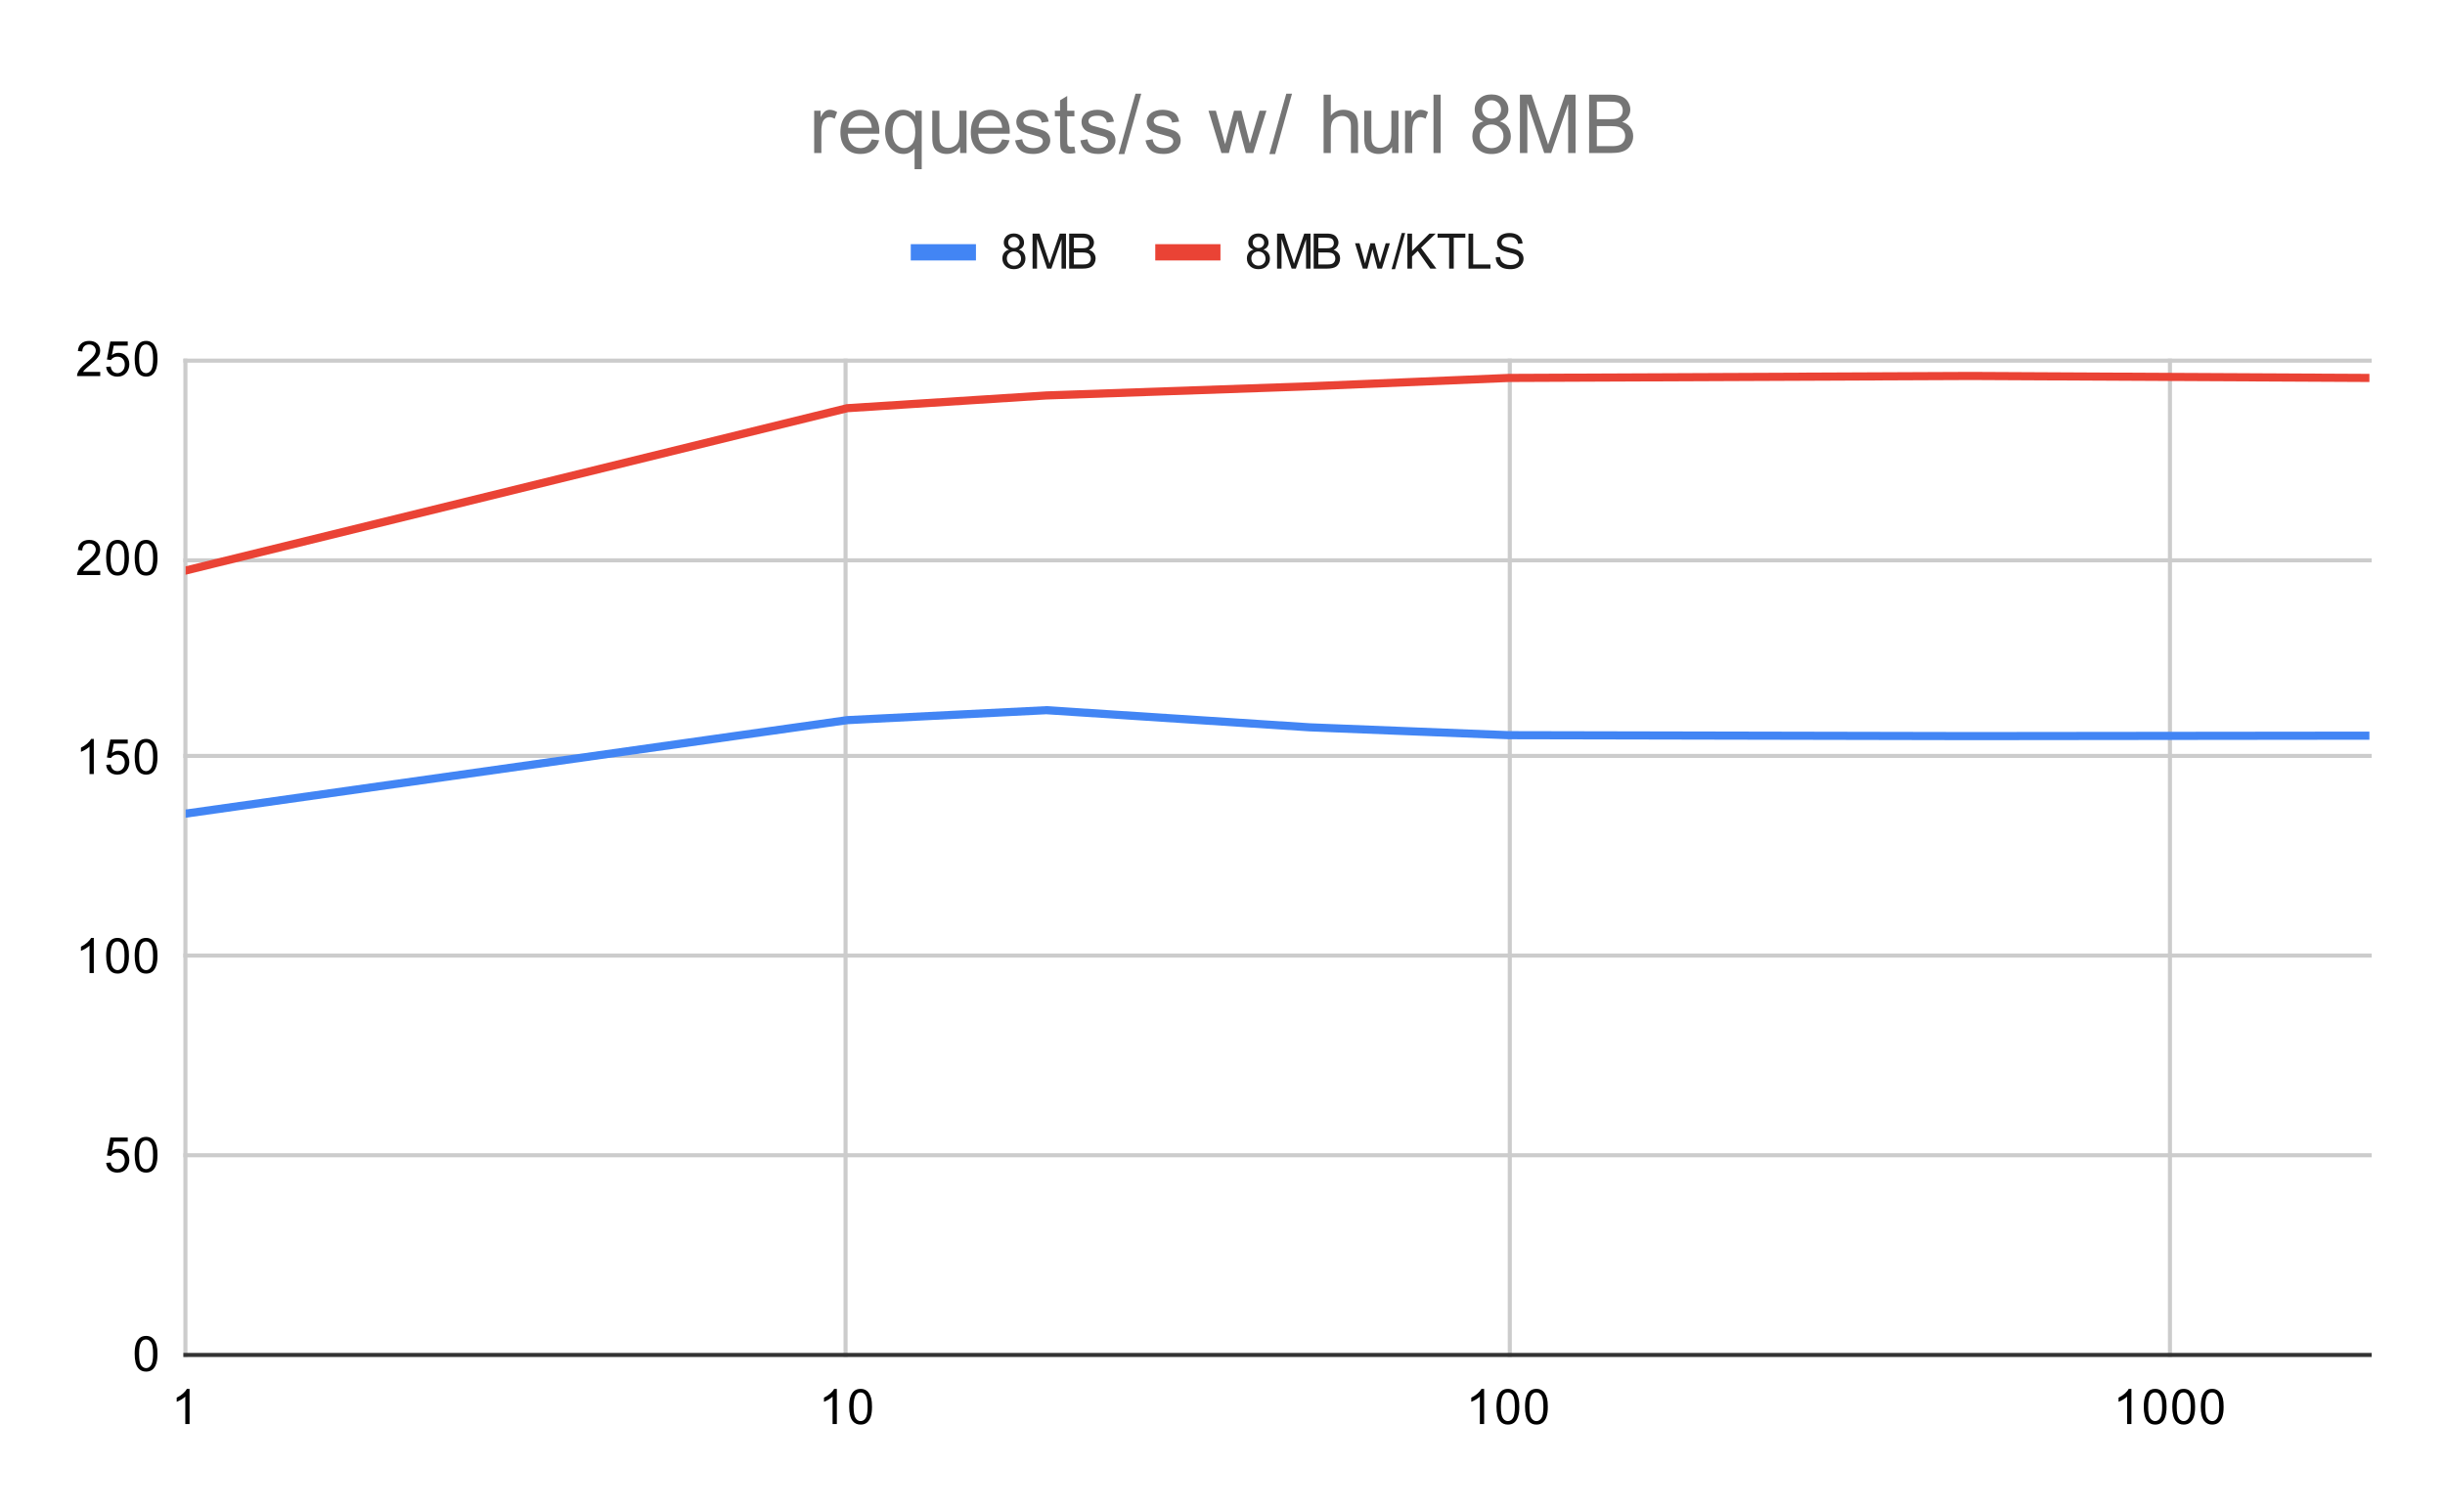 <svg version="1.1" viewBox="0.0 0.0 600.0 371.0" fill="none" stroke="none" stroke-linecap="square" stroke-miterlimit="10" width="600" height="371" xmlns:xlink="http://www.w3.org/1999/xlink" xmlns="http://www.w3.org/2000/svg"><path fill="#ffffff" d="M0 0L600.0 0L600.0 371.0L0 371.0L0 0Z" fill-rule="nonzero"/><path stroke="#cccccc" stroke-width="1.0" stroke-linecap="butt" d="M45.5 88.5L45.5 332.5" fill-rule="nonzero"/><path stroke="#cccccc" stroke-width="1.0" stroke-linecap="butt" d="M207.5 88.5L207.5 332.5" fill-rule="nonzero"/><path stroke="#cccccc" stroke-width="1.0" stroke-linecap="butt" d="M370.5 88.5L370.5 332.5" fill-rule="nonzero"/><path stroke="#cccccc" stroke-width="1.0" stroke-linecap="butt" d="M532.5 88.5L532.5 332.5" fill-rule="nonzero"/><path stroke="#333333" stroke-width="1.0" stroke-linecap="butt" d="M45.5 332.5L581.5 332.5" fill-rule="nonzero"/><path stroke="#cccccc" stroke-width="1.0" stroke-linecap="butt" d="M45.5 283.5L581.5 283.5" fill-rule="nonzero"/><path stroke="#cccccc" stroke-width="1.0" stroke-linecap="butt" d="M45.5 234.5L581.5 234.5" fill-rule="nonzero"/><path stroke="#cccccc" stroke-width="1.0" stroke-linecap="butt" d="M45.5 185.5L581.5 185.5" fill-rule="nonzero"/><path stroke="#cccccc" stroke-width="1.0" stroke-linecap="butt" d="M45.5 137.5L581.5 137.5" fill-rule="nonzero"/><path stroke="#cccccc" stroke-width="1.0" stroke-linecap="butt" d="M45.5 88.5L581.5 88.5" fill-rule="nonzero"/><clipPath id="id_0"><path d="M45.55 88.283L581.45 88.283L581.45 332.45L45.55 332.45L45.55 88.283Z" clip-rule="nonzero"/></clipPath><path stroke="#4285f4" stroke-width="2.0" stroke-linecap="butt" clip-path="url(#id_0)" d="M45.55 199.662L207.893 176.72L256.763 174.279L321.366 178.478L370.237 180.412L483.71 180.637L581.45 180.53" fill-rule="nonzero"/><path stroke="#ea4335" stroke-width="2.0" stroke-linecap="butt" clip-path="url(#id_0)" d="M45.55 140.008L207.893 100.169L256.763 97.044L321.366 94.798L370.237 92.747L483.71 92.258L581.45 92.747" fill-rule="nonzero"/><path fill="#000000" fill-opacity="0.0" clip-path="url(#id_0)" d="M48.55 199.662C48.55 201.319 47.207 202.662 45.55 202.662C43.893 202.662 42.55 201.319 42.55 199.662C42.55 198.006 43.893 196.662 45.55 196.662C47.207 196.662 48.55 198.006 48.55 199.662Z" fill-rule="nonzero"/><path fill="#000000" fill-opacity="0.0" clip-path="url(#id_0)" d="M210.893 176.72C210.893 178.377 209.55 179.72 207.893 179.72C206.236 179.72 204.893 178.377 204.893 176.72C204.893 175.064 206.236 173.72 207.893 173.72C209.55 173.72 210.893 175.064 210.893 176.72Z" fill-rule="nonzero"/><path fill="#000000" fill-opacity="0.0" clip-path="url(#id_0)" d="M259.763 174.279C259.763 175.936 258.42 177.279 256.763 177.279C255.107 177.279 253.763 175.936 253.763 174.279C253.763 172.622 255.107 171.279 256.763 171.279C258.42 171.279 259.763 172.622 259.763 174.279Z" fill-rule="nonzero"/><path fill="#000000" fill-opacity="0.0" clip-path="url(#id_0)" d="M324.366 178.478C324.366 180.135 323.023 181.478 321.366 181.478C319.709 181.478 318.366 180.135 318.366 178.478C318.366 176.822 319.709 175.478 321.366 175.478C323.023 175.478 324.366 176.822 324.366 178.478Z" fill-rule="nonzero"/><path fill="#000000" fill-opacity="0.0" clip-path="url(#id_0)" d="M373.237 180.412C373.237 182.069 371.893 183.412 370.237 183.412C368.58 183.412 367.237 182.069 367.237 180.412C367.237 178.755 368.58 177.412 370.237 177.412C371.893 177.412 373.237 178.755 373.237 180.412Z" fill-rule="nonzero"/><path fill="#000000" fill-opacity="0.0" clip-path="url(#id_0)" d="M486.71 180.637C486.71 182.294 485.366 183.637 483.71 183.637C482.053 183.637 480.71 182.294 480.71 180.637C480.71 178.98 482.053 177.637 483.71 177.637C485.366 177.637 486.71 178.98 486.71 180.637Z" fill-rule="nonzero"/><path fill="#000000" fill-opacity="0.0" clip-path="url(#id_0)" d="M584.45 180.53C584.45 182.186 583.107 183.53 581.45 183.53C579.793 183.53 578.45 182.186 578.45 180.53C578.45 178.873 579.793 177.53 581.45 177.53C583.107 177.53 584.45 178.873 584.45 180.53Z" fill-rule="nonzero"/><path fill="#000000" fill-opacity="0.0" clip-path="url(#id_0)" d="M48.55 140.008C48.55 141.664 47.207 143.008 45.55 143.008C43.893 143.008 42.55 141.664 42.55 140.008C42.55 138.351 43.893 137.008 45.55 137.008C47.207 137.008 48.55 138.351 48.55 140.008Z" fill-rule="nonzero"/><path fill="#000000" fill-opacity="0.0" clip-path="url(#id_0)" d="M210.893 100.169C210.893 101.826 209.55 103.169 207.893 103.169C206.236 103.169 204.893 101.826 204.893 100.169C204.893 98.513 206.236 97.169 207.893 97.169C209.55 97.169 210.893 98.513 210.893 100.169Z" fill-rule="nonzero"/><path fill="#000000" fill-opacity="0.0" clip-path="url(#id_0)" d="M259.763 97.044C259.763 98.701 258.42 100.044 256.763 100.044C255.107 100.044 253.763 98.701 253.763 97.044C253.763 95.387 255.107 94.044 256.763 94.044C258.42 94.044 259.763 95.387 259.763 97.044Z" fill-rule="nonzero"/><path fill="#000000" fill-opacity="0.0" clip-path="url(#id_0)" d="M324.366 94.798C324.366 96.455 323.023 97.798 321.366 97.798C319.709 97.798 318.366 96.455 318.366 94.798C318.366 93.141 319.709 91.798 321.366 91.798C323.023 91.798 324.366 93.141 324.366 94.798Z" fill-rule="nonzero"/><path fill="#000000" fill-opacity="0.0" clip-path="url(#id_0)" d="M373.237 92.747C373.237 94.404 371.893 95.747 370.237 95.747C368.58 95.747 367.237 94.404 367.237 92.747C367.237 91.09 368.58 89.747 370.237 89.747C371.893 89.747 373.237 91.09 373.237 92.747Z" fill-rule="nonzero"/><path fill="#000000" fill-opacity="0.0" clip-path="url(#id_0)" d="M486.71 92.258C486.71 93.915 485.366 95.258 483.71 95.258C482.053 95.258 480.71 93.915 480.71 92.258C480.71 90.602 482.053 89.258 483.71 89.258C485.366 89.258 486.71 90.602 486.71 92.258Z" fill-rule="nonzero"/><path fill="#000000" fill-opacity="0.0" clip-path="url(#id_0)" d="M584.45 92.747C584.45 94.404 583.107 95.747 581.45 95.747C579.793 95.747 578.45 94.404 578.45 92.747C578.45 91.09 579.793 89.747 581.45 89.747C583.107 89.747 584.45 91.09 584.45 92.747Z" fill-rule="nonzero"/><path fill="#000000" d="M33.05 332.216Q33.05 330.684 33.362 329.762Q33.675 328.825 34.284 328.325Q34.909 327.825 35.847 327.825Q36.534 327.825 37.05 328.106Q37.581 328.387 37.925 328.919Q38.269 329.434 38.456 330.184Q38.644 330.934 38.644 332.216Q38.644 333.731 38.331 334.653Q38.034 335.575 37.409 336.091Q36.8 336.591 35.847 336.591Q34.612 336.591 33.894 335.7Q33.05 334.637 33.05 332.216ZM34.128 332.216Q34.128 334.325 34.628 335.028Q35.128 335.731 35.847 335.731Q36.581 335.731 37.066 335.028Q37.566 334.325 37.566 332.216Q37.566 330.091 37.066 329.403Q36.581 328.7 35.831 328.7Q35.112 328.7 34.675 329.309Q34.128 330.091 34.128 332.216Z" fill-rule="nonzero"/><path fill="#000000" d="M26.05 285.367L27.159 285.273Q27.284 286.085 27.722 286.492Q28.175 286.898 28.816 286.898Q29.566 286.898 30.097 286.32Q30.628 285.742 30.628 284.804Q30.628 283.898 30.113 283.382Q29.613 282.851 28.784 282.851Q28.284 282.851 27.863 283.085Q27.456 283.32 27.222 283.679L26.238 283.554L27.066 279.148L31.347 279.148L31.347 280.148L27.909 280.148L27.456 282.46Q28.222 281.914 29.066 281.914Q30.191 281.914 30.956 282.695Q31.738 283.476 31.738 284.71Q31.738 285.867 31.066 286.726Q30.238 287.757 28.816 287.757Q27.644 287.757 26.894 287.101Q26.159 286.445 26.05 285.367ZM33.05 283.382Q33.05 281.851 33.362 280.929Q33.675 279.992 34.284 279.492Q34.909 278.992 35.847 278.992Q36.534 278.992 37.05 279.273Q37.581 279.554 37.925 280.085Q38.269 280.601 38.456 281.351Q38.644 282.101 38.644 283.382Q38.644 284.898 38.331 285.82Q38.034 286.742 37.409 287.257Q36.8 287.757 35.847 287.757Q34.612 287.757 33.894 286.867Q33.05 285.804 33.05 283.382ZM34.128 283.382Q34.128 285.492 34.628 286.195Q35.128 286.898 35.847 286.898Q36.581 286.898 37.066 286.195Q37.566 285.492 37.566 283.382Q37.566 281.257 37.066 280.57Q36.581 279.867 35.831 279.867Q35.112 279.867 34.675 280.476Q34.128 281.257 34.128 283.382Z" fill-rule="nonzero"/><path fill="#000000" d="M23.019 238.783L21.972 238.783L21.972 232.065Q21.581 232.424 20.956 232.799Q20.347 233.158 19.863 233.33L19.863 232.315Q20.738 231.893 21.394 231.315Q22.066 230.721 22.347 230.158L23.019 230.158L23.019 238.783ZM26.05 234.549Q26.05 233.018 26.363 232.096Q26.675 231.158 27.284 230.658Q27.909 230.158 28.847 230.158Q29.534 230.158 30.05 230.44Q30.581 230.721 30.925 231.252Q31.269 231.768 31.456 232.518Q31.644 233.268 31.644 234.549Q31.644 236.065 31.331 236.986Q31.034 237.908 30.409 238.424Q29.8 238.924 28.847 238.924Q27.613 238.924 26.894 238.033Q26.05 236.971 26.05 234.549ZM27.128 234.549Q27.128 236.658 27.628 237.361Q28.128 238.065 28.847 238.065Q29.581 238.065 30.066 237.361Q30.566 236.658 30.566 234.549Q30.566 232.424 30.066 231.736Q29.581 231.033 28.831 231.033Q28.113 231.033 27.675 231.643Q27.128 232.424 27.128 234.549ZM33.05 234.549Q33.05 233.018 33.362 232.096Q33.675 231.158 34.284 230.658Q34.909 230.158 35.847 230.158Q36.534 230.158 37.05 230.44Q37.581 230.721 37.925 231.252Q38.269 231.768 38.456 232.518Q38.644 233.268 38.644 234.549Q38.644 236.065 38.331 236.986Q38.034 237.908 37.409 238.424Q36.8 238.924 35.847 238.924Q34.612 238.924 33.894 238.033Q33.05 236.971 33.05 234.549ZM34.128 234.549Q34.128 236.658 34.628 237.361Q35.128 238.065 35.847 238.065Q36.581 238.065 37.066 237.361Q37.566 236.658 37.566 234.549Q37.566 232.424 37.066 231.736Q36.581 231.033 35.831 231.033Q35.112 231.033 34.675 231.643Q34.128 232.424 34.128 234.549Z" fill-rule="nonzero"/><path fill="#000000" d="M23.019 189.95L21.972 189.95L21.972 183.231Q21.581 183.591 20.956 183.966Q20.347 184.325 19.863 184.497L19.863 183.481Q20.738 183.059 21.394 182.481Q22.066 181.887 22.347 181.325L23.019 181.325L23.019 189.95ZM26.05 187.7L27.159 187.606Q27.284 188.419 27.722 188.825Q28.175 189.231 28.816 189.231Q29.566 189.231 30.097 188.653Q30.628 188.075 30.628 187.137Q30.628 186.231 30.113 185.716Q29.613 185.184 28.784 185.184Q28.284 185.184 27.863 185.419Q27.456 185.653 27.222 186.012L26.238 185.887L27.066 181.481L31.347 181.481L31.347 182.481L27.909 182.481L27.456 184.794Q28.222 184.247 29.066 184.247Q30.191 184.247 30.956 185.028Q31.738 185.809 31.738 187.044Q31.738 188.2 31.066 189.059Q30.238 190.091 28.816 190.091Q27.644 190.091 26.894 189.434Q26.159 188.778 26.05 187.7ZM33.05 185.716Q33.05 184.184 33.362 183.262Q33.675 182.325 34.284 181.825Q34.909 181.325 35.847 181.325Q36.534 181.325 37.05 181.606Q37.581 181.887 37.925 182.419Q38.269 182.934 38.456 183.684Q38.644 184.434 38.644 185.716Q38.644 187.231 38.331 188.153Q38.034 189.075 37.409 189.591Q36.8 190.091 35.847 190.091Q34.612 190.091 33.894 189.2Q33.05 188.137 33.05 185.716ZM34.128 185.716Q34.128 187.825 34.628 188.528Q35.128 189.231 35.847 189.231Q36.581 189.231 37.066 188.528Q37.566 187.825 37.566 185.716Q37.566 183.591 37.066 182.903Q36.581 182.2 35.831 182.2Q35.112 182.2 34.675 182.809Q34.128 183.591 34.128 185.716Z" fill-rule="nonzero"/><path fill="#000000" d="M24.597 140.101L24.597 141.117L18.909 141.117Q18.909 140.742 19.034 140.382Q19.253 139.804 19.722 139.242Q20.206 138.679 21.113 137.945Q22.519 136.789 23.003 136.117Q23.503 135.445 23.503 134.851Q23.503 134.226 23.05 133.804Q22.597 133.367 21.878 133.367Q21.113 133.367 20.659 133.82Q20.206 134.273 20.191 135.085L19.113 134.976Q19.222 133.757 19.941 133.132Q20.675 132.492 21.909 132.492Q23.144 132.492 23.863 133.179Q24.581 133.867 24.581 134.882Q24.581 135.398 24.363 135.898Q24.159 136.382 23.659 136.945Q23.175 137.492 22.05 138.445Q21.097 139.242 20.816 139.539Q20.55 139.82 20.378 140.101L24.597 140.101ZM26.05 136.882Q26.05 135.351 26.363 134.429Q26.675 133.492 27.284 132.992Q27.909 132.492 28.847 132.492Q29.534 132.492 30.05 132.773Q30.581 133.054 30.925 133.585Q31.269 134.101 31.456 134.851Q31.644 135.601 31.644 136.882Q31.644 138.398 31.331 139.32Q31.034 140.242 30.409 140.757Q29.8 141.257 28.847 141.257Q27.613 141.257 26.894 140.367Q26.05 139.304 26.05 136.882ZM27.128 136.882Q27.128 138.992 27.628 139.695Q28.128 140.398 28.847 140.398Q29.581 140.398 30.066 139.695Q30.566 138.992 30.566 136.882Q30.566 134.757 30.066 134.07Q29.581 133.367 28.831 133.367Q28.113 133.367 27.675 133.976Q27.128 134.757 27.128 136.882ZM33.05 136.882Q33.05 135.351 33.362 134.429Q33.675 133.492 34.284 132.992Q34.909 132.492 35.847 132.492Q36.534 132.492 37.05 132.773Q37.581 133.054 37.925 133.585Q38.269 134.101 38.456 134.851Q38.644 135.601 38.644 136.882Q38.644 138.398 38.331 139.32Q38.034 140.242 37.409 140.757Q36.8 141.257 35.847 141.257Q34.612 141.257 33.894 140.367Q33.05 139.304 33.05 136.882ZM34.128 136.882Q34.128 138.992 34.628 139.695Q35.128 140.398 35.847 140.398Q36.581 140.398 37.066 139.695Q37.566 138.992 37.566 136.882Q37.566 134.757 37.066 134.07Q36.581 133.367 35.831 133.367Q35.112 133.367 34.675 133.976Q34.128 134.757 34.128 136.882Z" fill-rule="nonzero"/><path fill="#000000" d="M24.597 91.268L24.597 92.283L18.909 92.283Q18.909 91.908 19.034 91.549Q19.253 90.971 19.722 90.408Q20.206 89.846 21.113 89.111Q22.519 87.955 23.003 87.283Q23.503 86.611 23.503 86.018Q23.503 85.393 23.05 84.971Q22.597 84.533 21.878 84.533Q21.113 84.533 20.659 84.986Q20.206 85.44 20.191 86.252L19.113 86.143Q19.222 84.924 19.941 84.299Q20.675 83.658 21.909 83.658Q23.144 83.658 23.863 84.346Q24.581 85.033 24.581 86.049Q24.581 86.565 24.363 87.065Q24.159 87.549 23.659 88.111Q23.175 88.658 22.05 89.611Q21.097 90.408 20.816 90.705Q20.55 90.986 20.378 91.268L24.597 91.268ZM26.05 90.033L27.159 89.94Q27.284 90.752 27.722 91.158Q28.175 91.565 28.816 91.565Q29.566 91.565 30.097 90.986Q30.628 90.408 30.628 89.471Q30.628 88.565 30.113 88.049Q29.613 87.518 28.784 87.518Q28.284 87.518 27.863 87.752Q27.456 87.986 27.222 88.346L26.238 88.221L27.066 83.815L31.347 83.815L31.347 84.815L27.909 84.815L27.456 87.127Q28.222 86.58 29.066 86.58Q30.191 86.58 30.956 87.361Q31.738 88.143 31.738 89.377Q31.738 90.533 31.066 91.393Q30.238 92.424 28.816 92.424Q27.644 92.424 26.894 91.768Q26.159 91.111 26.05 90.033ZM33.05 88.049Q33.05 86.518 33.362 85.596Q33.675 84.658 34.284 84.158Q34.909 83.658 35.847 83.658Q36.534 83.658 37.05 83.94Q37.581 84.221 37.925 84.752Q38.269 85.268 38.456 86.018Q38.644 86.768 38.644 88.049Q38.644 89.565 38.331 90.486Q38.034 91.408 37.409 91.924Q36.8 92.424 35.847 92.424Q34.612 92.424 33.894 91.533Q33.05 90.471 33.05 88.049ZM34.128 88.049Q34.128 90.158 34.628 90.861Q35.128 91.565 35.847 91.565Q36.581 91.565 37.066 90.861Q37.566 90.158 37.566 88.049Q37.566 85.924 37.066 85.236Q36.581 84.533 35.831 84.533Q35.112 84.533 34.675 85.143Q34.128 85.924 34.128 88.049Z" fill-rule="nonzero"/><path fill="#000000" d="M46.519 349.45L45.472 349.45L45.472 342.731Q45.081 343.091 44.456 343.466Q43.847 343.825 43.362 343.997L43.362 342.981Q44.237 342.559 44.894 341.981Q45.566 341.387 45.847 340.825L46.519 340.825L46.519 349.45Z" fill-rule="nonzero"/><path fill="#000000" d="M205.362 349.45L204.315 349.45L204.315 342.731Q203.925 343.091 203.3 343.466Q202.69 343.825 202.206 343.997L202.206 342.981Q203.081 342.559 203.737 341.981Q204.409 341.387 204.69 340.825L205.362 340.825L205.362 349.45ZM208.393 345.216Q208.393 343.684 208.706 342.762Q209.018 341.825 209.628 341.325Q210.253 340.825 211.19 340.825Q211.878 340.825 212.393 341.106Q212.925 341.387 213.268 341.919Q213.612 342.434 213.8 343.184Q213.987 343.934 213.987 345.216Q213.987 346.731 213.675 347.653Q213.378 348.575 212.753 349.091Q212.143 349.591 211.19 349.591Q209.956 349.591 209.237 348.7Q208.393 347.637 208.393 345.216ZM209.471 345.216Q209.471 347.325 209.971 348.028Q210.471 348.731 211.19 348.731Q211.925 348.731 212.409 348.028Q212.909 347.325 212.909 345.216Q212.909 343.091 212.409 342.403Q211.925 341.7 211.175 341.7Q210.456 341.7 210.018 342.309Q209.471 343.091 209.471 345.216Z" fill-rule="nonzero"/><path fill="#000000" d="M364.205 349.45L363.158 349.45L363.158 342.731Q362.768 343.091 362.143 343.466Q361.533 343.825 361.049 343.997L361.049 342.981Q361.924 342.559 362.58 341.981Q363.252 341.387 363.533 340.825L364.205 340.825L364.205 349.45ZM367.237 345.216Q367.237 343.684 367.549 342.762Q367.862 341.825 368.471 341.325Q369.096 340.825 370.033 340.825Q370.721 340.825 371.237 341.106Q371.768 341.387 372.112 341.919Q372.455 342.434 372.643 343.184Q372.83 343.934 372.83 345.216Q372.83 346.731 372.518 347.653Q372.221 348.575 371.596 349.091Q370.987 349.591 370.033 349.591Q368.799 349.591 368.08 348.7Q367.237 347.637 367.237 345.216ZM368.315 345.216Q368.315 347.325 368.815 348.028Q369.315 348.731 370.033 348.731Q370.768 348.731 371.252 348.028Q371.752 347.325 371.752 345.216Q371.752 343.091 371.252 342.403Q370.768 341.7 370.018 341.7Q369.299 341.7 368.862 342.309Q368.315 343.091 368.315 345.216ZM374.237 345.216Q374.237 343.684 374.549 342.762Q374.862 341.825 375.471 341.325Q376.096 340.825 377.033 340.825Q377.721 340.825 378.237 341.106Q378.768 341.387 379.112 341.919Q379.455 342.434 379.643 343.184Q379.83 343.934 379.83 345.216Q379.83 346.731 379.518 347.653Q379.221 348.575 378.596 349.091Q377.987 349.591 377.033 349.591Q375.799 349.591 375.08 348.7Q374.237 347.637 374.237 345.216ZM375.315 345.216Q375.315 347.325 375.815 348.028Q376.315 348.731 377.033 348.731Q377.768 348.731 378.252 348.028Q378.752 347.325 378.752 345.216Q378.752 343.091 378.252 342.403Q377.768 341.7 377.018 341.7Q376.299 341.7 375.862 342.309Q375.315 343.091 375.315 345.216Z" fill-rule="nonzero"/><path fill="#000000" d="M523.049 349.45L522.002 349.45L522.002 342.731Q521.611 343.091 520.986 343.466Q520.377 343.825 519.892 343.997L519.892 342.981Q520.767 342.559 521.424 341.981Q522.095 341.387 522.377 340.825L523.049 340.825L523.049 349.45ZM526.08 345.216Q526.08 343.684 526.392 342.762Q526.705 341.825 527.314 341.325Q527.939 340.825 528.877 340.825Q529.564 340.825 530.08 341.106Q530.611 341.387 530.955 341.919Q531.299 342.434 531.486 343.184Q531.674 343.934 531.674 345.216Q531.674 346.731 531.361 347.653Q531.064 348.575 530.439 349.091Q529.83 349.591 528.877 349.591Q527.642 349.591 526.924 348.7Q526.08 347.637 526.08 345.216ZM527.158 345.216Q527.158 347.325 527.658 348.028Q528.158 348.731 528.877 348.731Q529.611 348.731 530.095 348.028Q530.595 347.325 530.595 345.216Q530.595 343.091 530.095 342.403Q529.611 341.7 528.861 341.7Q528.142 341.7 527.705 342.309Q527.158 343.091 527.158 345.216ZM533.08 345.216Q533.08 343.684 533.392 342.762Q533.705 341.825 534.314 341.325Q534.939 340.825 535.877 340.825Q536.564 340.825 537.08 341.106Q537.611 341.387 537.955 341.919Q538.299 342.434 538.486 343.184Q538.674 343.934 538.674 345.216Q538.674 346.731 538.361 347.653Q538.064 348.575 537.439 349.091Q536.83 349.591 535.877 349.591Q534.642 349.591 533.924 348.7Q533.08 347.637 533.08 345.216ZM534.158 345.216Q534.158 347.325 534.658 348.028Q535.158 348.731 535.877 348.731Q536.611 348.731 537.095 348.028Q537.595 347.325 537.595 345.216Q537.595 343.091 537.095 342.403Q536.611 341.7 535.861 341.7Q535.142 341.7 534.705 342.309Q534.158 343.091 534.158 345.216ZM540.08 345.216Q540.08 343.684 540.392 342.762Q540.705 341.825 541.314 341.325Q541.939 340.825 542.877 340.825Q543.564 340.825 544.08 341.106Q544.611 341.387 544.955 341.919Q545.299 342.434 545.486 343.184Q545.674 343.934 545.674 345.216Q545.674 346.731 545.361 347.653Q545.064 348.575 544.439 349.091Q543.83 349.591 542.877 349.591Q541.642 349.591 540.924 348.7Q540.08 347.637 540.08 345.216ZM541.158 345.216Q541.158 347.325 541.658 348.028Q542.158 348.731 542.877 348.731Q543.611 348.731 544.095 348.028Q544.595 347.325 544.595 345.216Q544.595 343.091 544.095 342.403Q543.611 341.7 542.861 341.7Q542.142 341.7 541.705 342.309Q541.158 343.091 541.158 345.216Z" fill-rule="nonzero"/><path stroke="#4285f4" stroke-width="4.0" stroke-linecap="butt" d="M225.5 61.917L237.5 61.917" fill-rule="nonzero"/><path fill="#1a1a1a" d="M247.625 61.26Q246.969 61.01 246.641 60.573Q246.328 60.12 246.328 59.51Q246.328 58.573 247.0 57.932Q247.688 57.292 248.797 57.292Q249.922 57.292 250.609 57.948Q251.297 58.604 251.297 59.542Q251.297 60.135 250.984 60.573Q250.672 61.01 250.031 61.26Q250.828 61.51 251.234 62.089Q251.641 62.667 251.641 63.464Q251.641 64.557 250.859 65.307Q250.094 66.057 248.812 66.057Q247.547 66.057 246.766 65.307Q245.984 64.557 245.984 63.432Q245.984 62.589 246.406 62.026Q246.844 61.464 247.625 61.26ZM247.406 59.464Q247.406 60.073 247.797 60.464Q248.203 60.854 248.828 60.854Q249.438 60.854 249.828 60.479Q250.219 60.089 250.219 59.526Q250.219 58.948 249.812 58.557Q249.406 58.151 248.812 58.151Q248.203 58.151 247.797 58.542Q247.406 58.932 247.406 59.464ZM247.078 63.432Q247.078 63.885 247.281 64.307Q247.5 64.729 247.922 64.964Q248.344 65.198 248.828 65.198Q249.578 65.198 250.062 64.714Q250.562 64.229 250.562 63.479Q250.562 62.714 250.062 62.214Q249.562 61.714 248.797 61.714Q248.047 61.714 247.562 62.214Q247.078 62.698 247.078 63.432ZM253.391 65.917L253.391 57.323L255.109 57.323L257.141 63.401Q257.422 64.26 257.547 64.682Q257.688 64.214 258.0 63.307L260.062 57.323L261.594 57.323L261.594 65.917L260.5 65.917L260.5 58.729L258.0 65.917L256.969 65.917L254.484 58.604L254.484 65.917L253.391 65.917ZM262.375 65.917L262.375 57.323L265.609 57.323Q266.594 57.323 267.188 57.589Q267.781 57.854 268.109 58.401Q268.453 58.932 268.453 59.526Q268.453 60.073 268.156 60.557Q267.859 61.042 267.25 61.339Q268.031 61.573 268.438 62.135Q268.859 62.682 268.859 63.432Q268.859 64.026 268.609 64.557Q268.359 65.073 267.984 65.354Q267.609 65.635 267.031 65.776Q266.469 65.917 265.656 65.917L262.375 65.917ZM263.516 60.932L265.375 60.932Q266.125 60.932 266.453 60.839Q266.891 60.714 267.109 60.417Q267.328 60.104 267.328 59.651Q267.328 59.229 267.125 58.901Q266.922 58.573 266.531 58.464Q266.156 58.339 265.234 58.339L263.516 58.339L263.516 60.932ZM263.516 64.901L265.656 64.901Q266.203 64.901 266.422 64.854Q266.828 64.792 267.078 64.635Q267.344 64.464 267.516 64.151Q267.688 63.839 267.688 63.432Q267.688 62.948 267.438 62.589Q267.203 62.229 266.766 62.089Q266.328 61.948 265.5 61.948L263.516 61.948L263.516 64.901Z" fill-rule="nonzero"/><path stroke="#ea4335" stroke-width="4.0" stroke-linecap="butt" d="M285.5 61.917L297.5 61.917" fill-rule="nonzero"/><path fill="#1a1a1a" d="M307.625 61.26Q306.969 61.01 306.641 60.573Q306.328 60.12 306.328 59.51Q306.328 58.573 307.0 57.932Q307.688 57.292 308.797 57.292Q309.922 57.292 310.609 57.948Q311.297 58.604 311.297 59.542Q311.297 60.135 310.984 60.573Q310.672 61.01 310.031 61.26Q310.828 61.51 311.234 62.089Q311.641 62.667 311.641 63.464Q311.641 64.557 310.859 65.307Q310.094 66.057 308.812 66.057Q307.547 66.057 306.766 65.307Q305.984 64.557 305.984 63.432Q305.984 62.589 306.406 62.026Q306.844 61.464 307.625 61.26ZM307.406 59.464Q307.406 60.073 307.797 60.464Q308.203 60.854 308.828 60.854Q309.438 60.854 309.828 60.479Q310.219 60.089 310.219 59.526Q310.219 58.948 309.812 58.557Q309.406 58.151 308.812 58.151Q308.203 58.151 307.797 58.542Q307.406 58.932 307.406 59.464ZM307.078 63.432Q307.078 63.885 307.281 64.307Q307.5 64.729 307.922 64.964Q308.344 65.198 308.828 65.198Q309.578 65.198 310.062 64.714Q310.562 64.229 310.562 63.479Q310.562 62.714 310.062 62.214Q309.562 61.714 308.797 61.714Q308.047 61.714 307.562 62.214Q307.078 62.698 307.078 63.432ZM313.391 65.917L313.391 57.323L315.109 57.323L317.141 63.401Q317.422 64.26 317.547 64.682Q317.688 64.214 318.0 63.307L320.062 57.323L321.594 57.323L321.594 65.917L320.5 65.917L320.5 58.729L318.0 65.917L316.969 65.917L314.484 58.604L314.484 65.917L313.391 65.917ZM322.375 65.917L322.375 57.323L325.609 57.323Q326.594 57.323 327.188 57.589Q327.781 57.854 328.109 58.401Q328.453 58.932 328.453 59.526Q328.453 60.073 328.156 60.557Q327.859 61.042 327.25 61.339Q328.031 61.573 328.438 62.135Q328.859 62.682 328.859 63.432Q328.859 64.026 328.609 64.557Q328.359 65.073 327.984 65.354Q327.609 65.635 327.031 65.776Q326.469 65.917 325.656 65.917L322.375 65.917ZM323.516 60.932L325.375 60.932Q326.125 60.932 326.453 60.839Q326.891 60.714 327.109 60.417Q327.328 60.104 327.328 59.651Q327.328 59.229 327.125 58.901Q326.922 58.573 326.531 58.464Q326.156 58.339 325.234 58.339L323.516 58.339L323.516 60.932ZM323.516 64.901L325.656 64.901Q326.203 64.901 326.422 64.854Q326.828 64.792 327.078 64.635Q327.344 64.464 327.516 64.151Q327.688 63.839 327.688 63.432Q327.688 62.948 327.438 62.589Q327.203 62.229 326.766 62.089Q326.328 61.948 325.5 61.948L323.516 61.948L323.516 64.901ZM334.438 65.917L332.531 59.698L333.625 59.698L334.609 63.292L334.984 64.62Q335.016 64.526 335.312 63.339L336.297 59.698L337.375 59.698L338.312 63.307L338.625 64.495L338.984 63.292L340.047 59.698L341.078 59.698L339.125 65.917L338.031 65.917L337.047 62.182L336.797 61.135L335.547 65.917L334.438 65.917ZM341.5 66.057L343.984 57.182L344.828 57.182L342.344 66.057L341.5 66.057ZM345.375 65.917L345.375 57.323L346.516 57.323L346.516 61.589L350.781 57.323L352.328 57.323L348.719 60.807L352.484 65.917L350.984 65.917L347.922 61.573L346.516 62.932L346.516 65.917L345.375 65.917ZM355.609 65.917L355.609 58.339L352.781 58.339L352.781 57.323L359.594 57.323L359.594 58.339L356.75 58.339L356.75 65.917L355.609 65.917ZM360.375 65.917L360.375 57.323L361.516 57.323L361.516 64.901L365.75 64.901L365.75 65.917L360.375 65.917ZM367.047 63.151L368.109 63.057Q368.188 63.714 368.469 64.12Q368.75 64.526 369.328 64.792Q369.922 65.042 370.656 65.042Q371.297 65.042 371.797 64.854Q372.297 64.651 372.531 64.323Q372.781 63.979 372.781 63.589Q372.781 63.182 372.547 62.885Q372.312 62.573 371.781 62.37Q371.422 62.229 370.234 61.948Q369.062 61.667 368.594 61.417Q367.969 61.089 367.672 60.62Q367.375 60.135 367.375 59.542Q367.375 58.901 367.734 58.339Q368.109 57.76 368.812 57.479Q369.531 57.182 370.391 57.182Q371.344 57.182 372.078 57.495Q372.812 57.792 373.203 58.401Q373.594 58.995 373.625 59.745L372.531 59.823Q372.438 59.01 371.922 58.604Q371.422 58.182 370.438 58.182Q369.406 58.182 368.938 58.557Q368.469 58.932 368.469 59.464Q368.469 59.932 368.797 60.229Q369.125 60.526 370.5 60.839Q371.891 61.151 372.406 61.385Q373.156 61.745 373.516 62.276Q373.875 62.792 373.875 63.495Q373.875 64.182 373.484 64.792Q373.094 65.385 372.359 65.729Q371.625 66.057 370.703 66.057Q369.531 66.057 368.734 65.729Q367.953 65.385 367.5 64.698Q367.062 64.01 367.047 63.151Z" fill-rule="nonzero"/><path fill="#757575" d="M199.797 37.55L199.797 27.175L201.375 27.175L201.375 28.753Q201.984 27.644 202.5 27.3Q203.016 26.941 203.625 26.941Q204.516 26.941 205.438 27.503L204.828 29.144Q204.188 28.753 203.547 28.753Q202.969 28.753 202.5 29.113Q202.047 29.456 201.844 30.066Q201.562 31.003 201.562 32.112L201.562 37.55L199.797 37.55ZM213.922 34.206L215.734 34.441Q215.312 36.019 214.141 36.909Q212.984 37.784 211.172 37.784Q208.906 37.784 207.562 36.394Q206.234 34.987 206.234 32.456Q206.234 29.831 207.578 28.394Q208.922 26.941 211.078 26.941Q213.156 26.941 214.469 28.363Q215.797 29.769 215.797 32.347Q215.797 32.503 215.781 32.816L208.047 32.816Q208.141 34.519 209.016 35.425Q209.891 36.331 211.188 36.331Q212.156 36.331 212.828 35.831Q213.516 35.316 213.922 34.206ZM208.141 31.363L213.938 31.363Q213.828 30.066 213.281 29.409Q212.438 28.394 211.094 28.394Q209.891 28.394 209.062 29.206Q208.234 30.003 208.141 31.363ZM224.438 41.519L224.438 36.441Q224.016 37.019 223.281 37.409Q222.547 37.784 221.719 37.784Q219.875 37.784 218.531 36.316Q217.203 34.831 217.203 32.269Q217.203 30.706 217.734 29.472Q218.281 28.222 219.312 27.581Q220.344 26.941 221.578 26.941Q223.5 26.941 224.609 28.566L224.609 27.175L226.188 27.175L226.188 41.519L224.438 41.519ZM219.016 32.331Q219.016 34.331 219.844 35.331Q220.688 36.331 221.859 36.331Q222.984 36.331 223.797 35.394Q224.609 34.441 224.609 32.487Q224.609 30.425 223.75 29.378Q222.891 28.331 221.75 28.331Q220.609 28.331 219.812 29.3Q219.016 30.269 219.016 32.331ZM235.609 37.55L235.609 36.019Q234.406 37.784 232.328 37.784Q231.406 37.784 230.609 37.441Q229.812 37.081 229.422 36.55Q229.047 36.019 228.891 35.237Q228.781 34.722 228.781 33.597L228.781 27.175L230.531 27.175L230.531 32.925Q230.531 34.3 230.641 34.784Q230.812 35.472 231.344 35.878Q231.891 36.269 232.672 36.269Q233.469 36.269 234.156 35.862Q234.859 35.456 235.141 34.769Q235.438 34.066 235.438 32.737L235.438 27.175L237.188 27.175L237.188 37.55L235.609 37.55ZM245.922 34.206L247.734 34.441Q247.312 36.019 246.141 36.909Q244.984 37.784 243.172 37.784Q240.906 37.784 239.562 36.394Q238.234 34.987 238.234 32.456Q238.234 29.831 239.578 28.394Q240.922 26.941 243.078 26.941Q245.156 26.941 246.469 28.363Q247.797 29.769 247.797 32.347Q247.797 32.503 247.781 32.816L240.047 32.816Q240.141 34.519 241.016 35.425Q241.891 36.331 243.188 36.331Q244.156 36.331 244.828 35.831Q245.516 35.316 245.922 34.206ZM240.141 31.363L245.938 31.363Q245.828 30.066 245.281 29.409Q244.438 28.394 243.094 28.394Q241.891 28.394 241.062 29.206Q240.234 30.003 240.141 31.363ZM249.109 34.456L250.859 34.175Q251.0 35.222 251.672 35.784Q252.344 36.331 253.547 36.331Q254.75 36.331 255.328 35.847Q255.922 35.347 255.922 34.691Q255.922 34.097 255.406 33.753Q255.047 33.519 253.609 33.159Q251.672 32.659 250.922 32.316Q250.188 31.956 249.797 31.331Q249.406 30.691 249.406 29.925Q249.406 29.238 249.719 28.644Q250.047 28.05 250.594 27.659Q251.0 27.363 251.703 27.159Q252.422 26.941 253.234 26.941Q254.453 26.941 255.375 27.3Q256.297 27.644 256.734 28.253Q257.172 28.847 257.344 29.847L255.625 30.081Q255.5 29.284 254.938 28.847Q254.375 28.394 253.359 28.394Q252.141 28.394 251.625 28.8Q251.109 29.191 251.109 29.722Q251.109 30.066 251.328 30.347Q251.531 30.628 252.0 30.816Q252.266 30.909 253.547 31.253Q255.422 31.753 256.156 32.081Q256.891 32.394 257.312 33.003Q257.734 33.597 257.734 34.503Q257.734 35.378 257.219 36.159Q256.703 36.941 255.734 37.362Q254.766 37.784 253.547 37.784Q251.531 37.784 250.469 36.941Q249.406 36.097 249.109 34.456ZM263.656 35.972L263.906 37.534Q263.172 37.691 262.578 37.691Q261.625 37.691 261.094 37.394Q260.578 37.081 260.359 36.597Q260.141 36.097 260.141 34.519L260.141 28.55L258.859 28.55L258.859 27.175L260.141 27.175L260.141 24.613L261.891 23.55L261.891 27.175L263.656 27.175L263.656 28.55L261.891 28.55L261.891 34.612Q261.891 35.362 261.984 35.581Q262.078 35.784 262.281 35.925Q262.5 36.05 262.891 36.05Q263.172 36.05 263.656 35.972ZM265.109 34.456L266.859 34.175Q267.0 35.222 267.672 35.784Q268.344 36.331 269.547 36.331Q270.75 36.331 271.328 35.847Q271.922 35.347 271.922 34.691Q271.922 34.097 271.406 33.753Q271.047 33.519 269.609 33.159Q267.672 32.659 266.922 32.316Q266.188 31.956 265.797 31.331Q265.406 30.691 265.406 29.925Q265.406 29.238 265.719 28.644Q266.047 28.05 266.594 27.659Q267.0 27.363 267.703 27.159Q268.422 26.941 269.234 26.941Q270.453 26.941 271.375 27.3Q272.297 27.644 272.734 28.253Q273.172 28.847 273.344 29.847L271.625 30.081Q271.5 29.284 270.938 28.847Q270.375 28.394 269.359 28.394Q268.141 28.394 267.625 28.8Q267.109 29.191 267.109 29.722Q267.109 30.066 267.328 30.347Q267.531 30.628 268.0 30.816Q268.266 30.909 269.547 31.253Q271.422 31.753 272.156 32.081Q272.891 32.394 273.312 33.003Q273.734 33.597 273.734 34.503Q273.734 35.378 273.219 36.159Q272.703 36.941 271.734 37.362Q270.766 37.784 269.547 37.784Q267.531 37.784 266.469 36.941Q265.406 36.097 265.109 34.456ZM274.5 37.8L278.656 22.988L280.062 22.988L275.922 37.8L274.5 37.8ZM281.109 34.456L282.859 34.175Q283.0 35.222 283.672 35.784Q284.344 36.331 285.547 36.331Q286.75 36.331 287.328 35.847Q287.922 35.347 287.922 34.691Q287.922 34.097 287.406 33.753Q287.047 33.519 285.609 33.159Q283.672 32.659 282.922 32.316Q282.188 31.956 281.797 31.331Q281.406 30.691 281.406 29.925Q281.406 29.238 281.719 28.644Q282.047 28.05 282.594 27.659Q283.0 27.363 283.703 27.159Q284.422 26.941 285.234 26.941Q286.453 26.941 287.375 27.3Q288.297 27.644 288.734 28.253Q289.172 28.847 289.344 29.847L287.625 30.081Q287.5 29.284 286.938 28.847Q286.375 28.394 285.359 28.394Q284.141 28.394 283.625 28.8Q283.109 29.191 283.109 29.722Q283.109 30.066 283.328 30.347Q283.531 30.628 284.0 30.816Q284.266 30.909 285.547 31.253Q287.422 31.753 288.156 32.081Q288.891 32.394 289.312 33.003Q289.734 33.597 289.734 34.503Q289.734 35.378 289.219 36.159Q288.703 36.941 287.734 37.362Q286.766 37.784 285.547 37.784Q283.531 37.784 282.469 36.941Q281.406 36.097 281.109 34.456ZM299.734 37.55L296.562 27.175L298.375 27.175L300.031 33.159L300.641 35.394Q300.688 35.222 301.172 33.253L302.828 27.175L304.641 27.175L306.188 33.191L306.703 35.175L307.297 33.175L309.078 27.175L310.781 27.175L307.547 37.55L305.719 37.55L304.062 31.331L303.672 29.566L301.562 37.55L299.734 37.55ZM311.5 37.8L315.656 22.988L317.062 22.988L312.922 37.8L311.5 37.8ZM324.812 37.55L324.812 23.238L326.578 23.238L326.578 28.363Q327.812 26.941 329.688 26.941Q330.828 26.941 331.672 27.394Q332.531 27.847 332.891 28.659Q333.266 29.456 333.266 30.972L333.266 37.55L331.516 37.55L331.516 30.972Q331.516 29.659 330.938 29.066Q330.359 28.456 329.328 28.456Q328.547 28.456 327.844 28.863Q327.156 29.269 326.859 29.972Q326.578 30.659 326.578 31.878L326.578 37.55L324.812 37.55ZM341.609 37.55L341.609 36.019Q340.406 37.784 338.328 37.784Q337.406 37.784 336.609 37.441Q335.812 37.081 335.422 36.55Q335.047 36.019 334.891 35.237Q334.781 34.722 334.781 33.597L334.781 27.175L336.531 27.175L336.531 32.925Q336.531 34.3 336.641 34.784Q336.812 35.472 337.344 35.878Q337.891 36.269 338.672 36.269Q339.469 36.269 340.156 35.862Q340.859 35.456 341.141 34.769Q341.438 34.066 341.438 32.737L341.438 27.175L343.188 27.175L343.188 37.55L341.609 37.55ZM344.797 37.55L344.797 27.175L346.375 27.175L346.375 28.753Q346.984 27.644 347.5 27.3Q348.016 26.941 348.625 26.941Q349.516 26.941 350.438 27.503L349.828 29.144Q349.188 28.753 348.547 28.753Q347.969 28.753 347.5 29.113Q347.047 29.456 346.844 30.066Q346.562 31.003 346.562 32.112L346.562 37.55L344.797 37.55ZM351.781 37.55L351.781 23.238L353.531 23.238L353.531 37.55L351.781 37.55ZM364.031 29.784Q362.938 29.378 362.406 28.644Q361.891 27.894 361.891 26.863Q361.891 25.3 363.016 24.238Q364.141 23.175 366.0 23.175Q367.875 23.175 369.016 24.269Q370.156 25.347 370.156 26.909Q370.156 27.909 369.625 28.644Q369.109 29.378 368.047 29.784Q369.375 30.222 370.062 31.175Q370.75 32.128 370.75 33.456Q370.75 35.3 369.438 36.55Q368.141 37.8 366.031 37.8Q363.906 37.8 362.609 36.55Q361.312 35.284 361.312 33.409Q361.312 32.019 362.016 31.081Q362.734 30.128 364.031 29.784ZM363.688 26.8Q363.688 27.816 364.344 28.472Q365.0 29.113 366.031 29.113Q367.047 29.113 367.703 28.472Q368.359 27.831 368.359 26.909Q368.359 25.941 367.688 25.284Q367.016 24.613 366.016 24.613Q365.016 24.613 364.344 25.269Q363.688 25.909 363.688 26.8ZM363.125 33.425Q363.125 34.175 363.469 34.878Q363.828 35.581 364.531 35.972Q365.234 36.347 366.047 36.347Q367.312 36.347 368.125 35.534Q368.953 34.722 368.953 33.472Q368.953 32.206 368.109 31.378Q367.266 30.55 365.984 30.55Q364.75 30.55 363.938 31.378Q363.125 32.191 363.125 33.425ZM372.984 37.55L372.984 23.238L375.844 23.238L379.219 33.362Q379.688 34.784 379.906 35.487Q380.156 34.706 380.672 33.191L384.094 23.238L386.641 23.238L386.641 37.55L384.828 37.55L384.828 25.566L380.656 37.55L378.953 37.55L374.812 25.363L374.812 37.55L372.984 37.55ZM389.969 37.55L389.969 23.238L395.344 23.238Q396.984 23.238 397.969 23.675Q398.953 24.097 399.516 25.003Q400.078 25.909 400.078 26.894Q400.078 27.816 399.578 28.628Q399.094 29.441 398.078 29.925Q399.375 30.316 400.078 31.238Q400.781 32.144 400.781 33.394Q400.781 34.409 400.344 35.269Q399.922 36.128 399.297 36.597Q398.672 37.066 397.734 37.316Q396.797 37.55 395.422 37.55L389.969 37.55ZM391.859 29.253L394.953 29.253Q396.219 29.253 396.766 29.081Q397.484 28.863 397.844 28.378Q398.219 27.878 398.219 27.113Q398.219 26.409 397.875 25.863Q397.531 25.316 396.891 25.128Q396.266 24.925 394.719 24.925L391.859 24.925L391.859 29.253ZM391.859 35.862L395.422 35.862Q396.344 35.862 396.719 35.784Q397.375 35.675 397.812 35.409Q398.25 35.128 398.531 34.612Q398.812 34.081 398.812 33.394Q398.812 32.597 398.406 32.003Q398.0 31.409 397.266 31.175Q396.531 30.941 395.172 30.941L391.859 30.941L391.859 35.862Z" fill-rule="nonzero"/></svg>